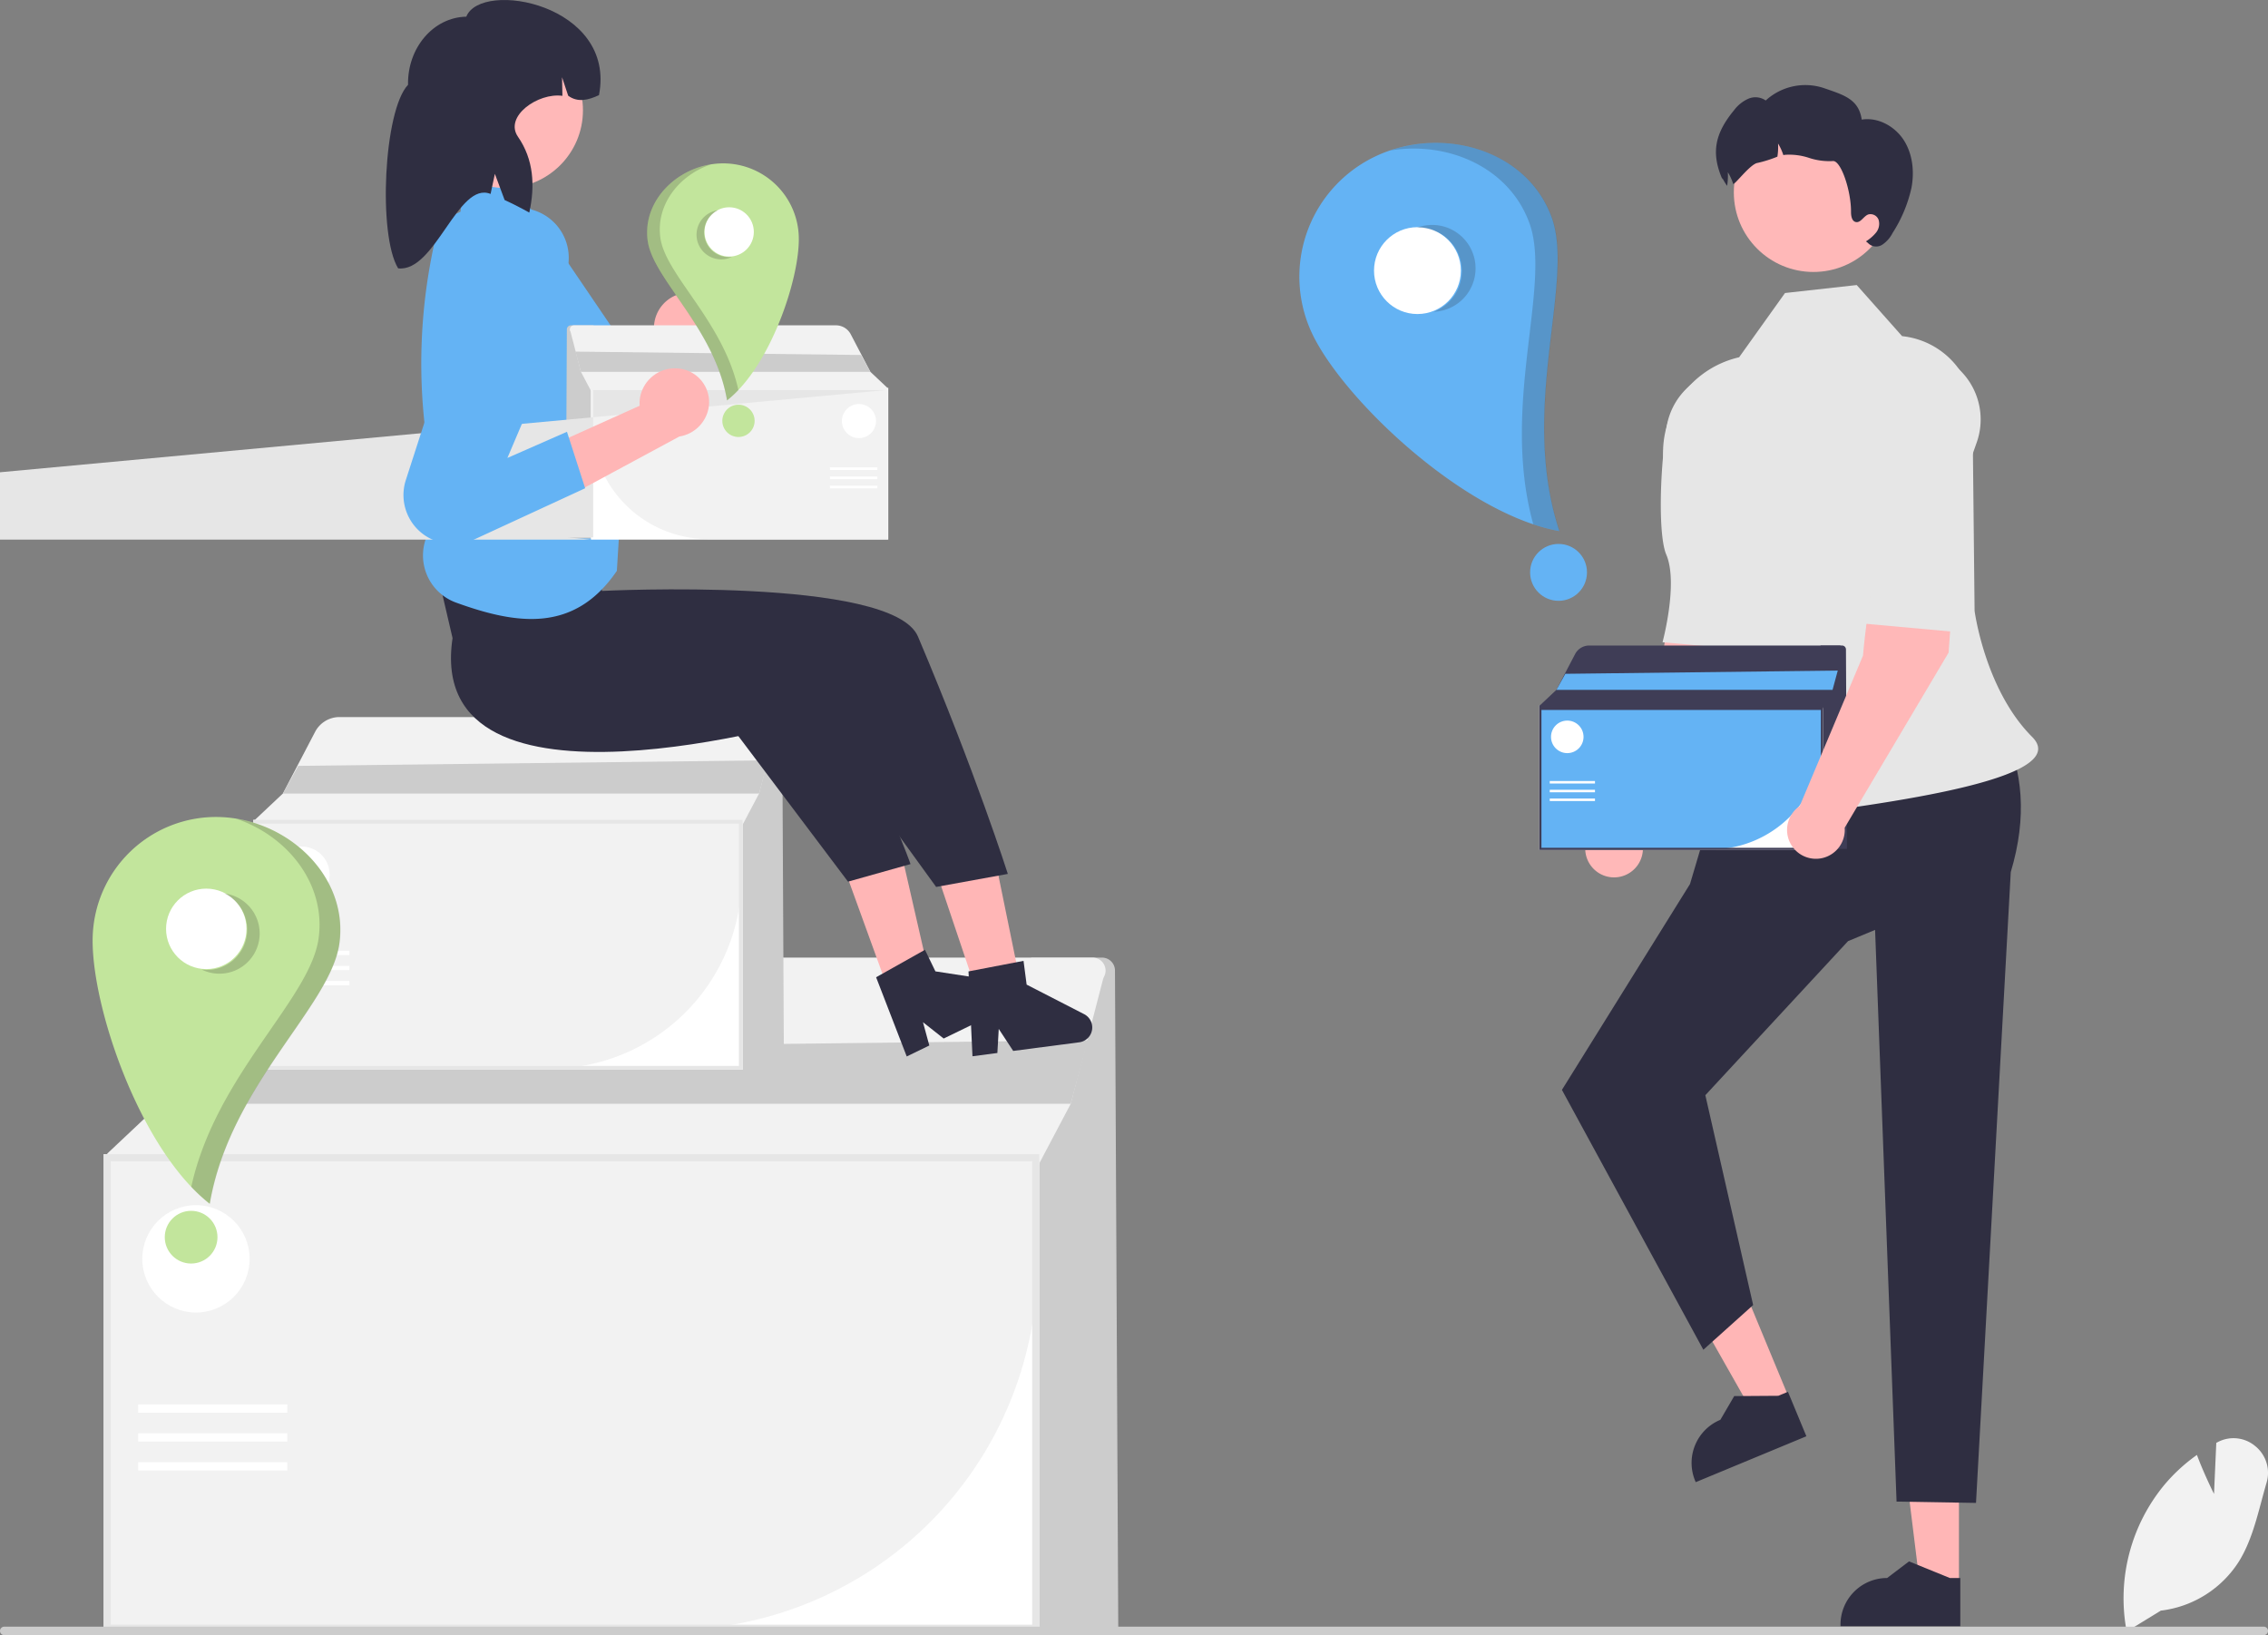 <svg xmlns="http://www.w3.org/2000/svg" data-name="Layer 1" width="638.67" height="460.389"
    viewBox="0 0 638.67 460.389" xmlns:xlink="http://www.w3.org/1999/xlink">
    <rect x="0" y="0" width="638.67" height="460.389" fill="#808080" stroke="none"/>
    <path d="M595.568,678.249H571.034V489.426h19.953a3.656,3.656,0,0,1,3.656,3.638Z"
        transform="translate(-280.665 -219.805)" fill="#ccc" />
    <path d="M573.327,679.249H309.863V544.774H573.327Z" transform="translate(-280.665 -219.805)"
        fill="#fff" />
    <path d="M469.483,678.749H310.363V545.274H572.827v30.13A103.462,103.462,0,0,1,469.483,678.749Z"
        transform="translate(-280.665 -219.805)" fill="#f2f2f2" />
    <path
        d="M591.573,494.789h0a3.656,3.656,0,0,0-.306.79l-9.085,35.018-9.854,18.663H310.863V544.612l14.886-14.014,17.365-33.216a14.823,14.823,0,0,1,2.978-3.928l0,0a14.823,14.823,0,0,1,10.158-4.028H588.34A3.656,3.656,0,0,1,591.573,494.789Z"
        transform="translate(-280.665 -219.805)" fill="#f2f2f2" />
    <path d="M573.327,679.249H309.863V544.774H573.327Zm-261.465-2H571.327V546.774H311.863Z"
        transform="translate(-280.665 -219.805)" fill="#e6e6e6" />
    <polygon points="306.37 292.898 301.516 310.792 45.084 310.792 53.37 295.898 306.37 292.898" fill="#ccc" />
    <rect x="38.913" y="395.435" width="41.999" height="2.324" fill="#fff" />
    <rect x="38.913" y="403.57" width="41.999" height="2.324" fill="#fff" />
    <rect x="38.913" y="411.704" width="41.999" height="2.324" fill="#fff" />
    <circle cx="55.182" cy="354.439" r="15.107" fill="#fff" />
    <path d="M501.421,520.449h-12.83V421.703h10.434a1.912,1.912,0,0,1,1.912,1.902Z"
        transform="translate(-280.665 -219.805)" fill="#ccc" />
    <path d="M489.79,520.972H352.01v-70.324H489.79Z" transform="translate(-280.665 -219.805)"
        fill="#fff" />
    <path d="M435.484,520.71H352.272v-69.801H489.528v15.757A54.106,54.106,0,0,1,435.484,520.71Z"
        transform="translate(-280.665 -219.805)" fill="#f2f2f2" />
    <path
        d="M499.331,424.508h0a1.912,1.912,0,0,0-.16.413l-4.751,18.313-5.153,9.76H352.533v-2.431l7.785-7.329,9.081-17.37a7.752,7.752,0,0,1,1.558-2.054v0a7.752,7.752,0,0,1,5.312-2.106H497.641A1.912,1.912,0,0,1,499.331,424.508Z"
        transform="translate(-280.665 -219.805)" fill="#f2f2f2" />
    <path d="M489.79,520.972H352.01v-70.324H489.79ZM353.056,519.926H488.744V451.694H353.056Z"
        transform="translate(-280.665 -219.805)" fill="#e6e6e6" />
    <polygon points="216.293 214.071 213.755 223.428 79.653 223.428 83.986 215.639 216.293 214.071" fill="#ccc" />
    <rect x="76.426" y="267.693" width="21.963" height="1.215" fill="#fff" />
    <rect x="76.426" y="271.947" width="21.963" height="1.215" fill="#fff" />
    <rect x="76.426" y="276.201" width="21.963" height="1.215" fill="#fff" />
    <circle cx="84.934" cy="246.254" r="7.9" fill="#fff" />
    <path
        d="M879.543,679.181l-.08-.426a50.104,50.104,0,0,1,10.605-40.77,48.613,48.613,0,0,1,8.933-8.301l.316-.228.138.364c1.648,4.346,3.729,8.699,4.677,10.626l.64-14.382.365-.194a9.502,9.502,0,0,1,10.592,1.093,9.665,9.665,0,0,1,3.192,10.349c-.497,1.69-.967,3.443-1.421,5.138-1.561,5.825-3.174,11.848-6.302,16.92a30.285,30.285,0,0,1-22.041,13.925Z"
        transform="translate(-280.665 -219.805)" fill="#f2f2f2" />
    <path
        d="M919.335,679.005a1.186,1.186,0,0,1-1.19,1.19H281.855a1.19,1.19,0,1,1,0-2.38h636.29A1.187,1.187,0,0,1,919.335,679.005Z"
        transform="translate(-280.665 -219.805)" fill="#ccc" />
    <path
        d="M775.01,374.53l-18.213-2.609c-6.16,10.3-8.349,37.715-8.349,37.715l-17.824,42.365a8.123,8.123,0,1,0,12.663,6.101l29.265-49.311Z"
        transform="translate(-280.665 -219.805)" fill="#ffb8b8" />
    <path
        d="M772.111,323.967l0,0A19.412,19.412,0,0,1,787.446,349.609l-3.865,10.955s-2.104,32.985-10.127,42.296l-24.62-2.229s4.501-16.641,1.046-24.693c-2.116-4.931-1.999-21.962.086-35.816A19.362,19.362,0,0,1,772.111,323.967Z"
        transform="translate(-280.665 -219.805)" fill="#e6e6e6" />
    <polygon points="551.636 446.418 540.665 446.417 535.446 404.1 551.638 404.101 551.636 446.418" fill="#ffb6b6" />
    <path
        d="M832.687,677.668l-33.737-.001v-.427a13.132,13.132,0,0,1,13.131-13.131h.001l6.162-4.675,11.498,4.676,2.945 0Z"
        transform="translate(-280.665 -219.805)" fill="#2f2e41" />
    <polygon points="503.939 393.973 493.805 398.174 472.773 361.085 487.731 354.883 503.939 393.973" fill="#ffb6b6" />
    <path
        d="M789.345,624.202l-31.164,12.923-.163-.394a13.132,13.132,0,0,1,7.099-17.16l.001-0,3.901-6.679,12.412-.085,2.72-1.128Z"
        transform="translate(-280.665 -219.805)" fill="#2f2e41" />
    <path
        d="M844.845,425.5l-77.858,8.134-10.415,35.078L720.504,526.675l39.824,73.167,14.025-12.588L760.89,528.171l40.181-43.379,7.619-3.161h0l6.048,160.968,22.37.367,9.789-177.618C851.601,449.657,850.185,436.701,844.845,425.5Z"
        transform="translate(-280.665 -219.805)" fill="#2f2e41" />
    <path
        d="M816.299,314.453l-12.779-14.39-20.193,2.244L770.399,320.4l0,0a27.601,27.601,0,0,0-21.011,31.615c5.017,28.889,22.066,56.907,16.437,71.161-8.546,21.637-9.067,30.461,11.389,27.428s88.989-10.027,75.702-23.314-16.205-35.49-16.205-35.49l-.533-50.797a22.576,22.576,0,0,0-19.878-26.551Z"
        transform="translate(-280.665 -219.805)" fill="#e6e6e6" />
    <circle cx="510.661" cy="54.16" r="22.415" fill="#ffb8b8" />
    <path
        d="M818.945,272.635a38.981,38.981,0,0,1-5.331,12.773,8.694,8.694,0,0,1-2.908,3.302,3.178,3.178,0,0,1-4.039-.505l-.545-.444a11.568,11.568,0,0,0,2.827-2.454,3.939,3.939,0,0,0,.757-3.524,2.426,2.426,0,0,0-2.969-1.585c-1.313.515-2.11,2.413-3.484,2.12-1.111-.242-1.343-1.706-1.343-2.858.04-6.018-2.868-14.57-5.119-14.308a18.156,18.156,0,0,1-6.715-.899,17.592,17.592,0,0,0-6.725-.858c-.162.02-.323.051-.495.081a14.891,14.891,0,0,0-1.494-3.261,17.423,17.423,0,0,1-.182,3.696,34.563,34.563,0,0,1-5.594,1.767c-2.08.293-6.654,6.513-6.866,5.877a14.891,14.891,0,0,0-1.494-3.261,17.423,17.423,0,0,1-.182,3.696c-.01.05-.01.091-.02.141-1.01-1.343-1.626-2.979-1.282-1.727-3.383-7.654-2.07-13.136,3.251-19.589a10.232,10.232,0,0,1,3.988-3.201,5.03,5.03,0,0,1,4.907.485,16.51,16.51,0,0,1,16.378-3.494c5.543,1.929,9.815,3.06,10.663,8.876,4.584-.737,9.3,1.868,11.824,5.755C819.268,263.133,819.783,268.081,818.945,272.635Z"
        transform="translate(-280.665 -219.805)" fill="#2f2e41" />
    <path d="M800.768,458.815h-7.44V401.556H799.379a1.109,1.109,0,0,1,1.109,1.103Z"
        transform="translate(-280.665 -219.805)" fill="#3f3d56" />
    <path d="M794.024,459.119H714.13V418.34H794.024Z" transform="translate(-280.665 -219.805)"
        fill="#fff" />
    <path d="M762.534,458.967H714.282V418.492h79.59v9.137A31.374,31.374,0,0,1,762.534,458.967Z"
        transform="translate(-280.665 -219.805)" fill="#64b3f4" />
    <path
        d="M799.556,403.183h0a1.109,1.109,0,0,0-.093.239l-2.755,10.619-2.988,5.659h-79.287V418.291l4.514-4.25,5.266-10.072a4.495,4.495,0,0,1,.903-1.191h0a4.495,4.495,0,0,1,3.08-1.221h70.379A1.109,1.109,0,0,1,799.556,403.183Z"
        transform="translate(-280.665 -219.805)" fill="#3f3d56" />
    <path d="M794.024,459.119H714.13V418.34H794.024Zm-79.287-.606h78.681V418.947H714.737Z"
        transform="translate(-280.665 -219.805)" fill="#3f3d56" />
    <polygon points="517.515 188.809 516.044 194.236 438.283 194.236 440.795 189.719 517.515 188.809" fill="#64b3f4" />
    <rect x="436.411" y="219.903" width="12.736" height="0.705" fill="#fff" />
    <rect x="436.411" y="222.37" width="12.736" height="0.705" fill="#fff" />
    <rect x="436.411" y="224.837" width="12.736" height="0.705" fill="#fff" />
    <circle cx="441.345" cy="207.471" r="4.581" fill="#fff" />
    <path
        d="M831.85,369.294l-18.213-2.609c-6.16,10.3-8.349,37.715-8.349,37.715l-17.824,42.365a8.123,8.123,0,1,0,12.663,6.101l29.265-49.311Z"
        transform="translate(-280.665 -219.805)" fill="#ffb8b8" />
    <path
        d="M821.978,318.732l0,0a19.412,19.412,0,0,1,15.335,25.642l-3.865,10.955s4.869,32.985-3.155,42.296l-24.62-2.229s4.501-16.641,1.046-24.693c-2.116-4.931-1.999-21.962.086-35.816C808.397,324.307,811.406,317.094,821.978,318.732Z"
        transform="translate(-280.665 -219.805)" fill="#e6e6e6" />
    <path
        d="M667.326,264.155A37.492,37.492,0,0,0,650.508,314.44c9.241,18.53,42.636,50.133,69.28,54.908-11.461-34.8,4.475-70.173-2.178-88.373C710.502,261.526,685.856,254.914,667.326,264.155Z"
        transform="translate(-280.665 -219.805)" fill="#64b3f4" />
    <circle id="ae913700-e609-4a21-8232-fca89ee691a9" data-name="b262ea8c-1946-46c9-a449-3a1996c39394" cx="399.152"
        cy="76.193" r="12.228" fill="#fff" />
    <circle id="e5607a81-7f0e-4105-ad7c-335322d1da37" data-name="bcc29a3a-8123-4529-80aa-6f70df2823cf" cx="438.888"
        cy="161.159" r="8.009" fill="#64b3f4" />
    <path
        d="M683.543,283.145a12.227,12.227,0,1,1,.828,24.441,12.226,12.226,0,0,0-4.686-23.677A12.228,12.228,0,0,1,683.543,283.145Z"
        transform="translate(-280.665 -219.805)" fill="#231f20" opacity="0.2" style="isolation:isolate" />
    <path
        d="M717.672,280.981c6.652,18.201-9.284,53.573,2.178,88.373a51.863,51.863,0,0,1-7.411-1.94c-9.338-33.641,5.318-67.256-1.109-84.841C705.577,266.834,688.338,259.504,672.15,262.178,689.917,256.119,711.158,263.158,717.672,280.981Z"
        transform="translate(-280.665 -219.805)" fill="#231f20" opacity="0.2" style="isolation:isolate" />
    <path
        d="M342.325,449.846a34.741,34.741,0,0,0-35.565,33.897c-.461,19.181,13.197,59.536,32.95,74.993,5.693-33.469,34.073-55.535,36.511-73.325C378.828,466.402,361.507,450.307,342.325,449.846Z"
        transform="translate(-280.665 -219.805)" fill="#c2e59c" />
    <circle id="bacd35f3-e339-4cac-822d-9d99fa991c5b" data-name="b262ea8c-1946-46c9-a449-3a1996c39394" cx="58.092"
        cy="261.533" r="11.33" fill="#fff" />
    <circle id="b2bbbf75-ebb5-482c-96b6-874581e74278" data-name="bcc29a3a-8123-4529-80aa-6f70df2823cf" cx="53.819"
        cy="348.343" r="7.421" fill="#c2e59c" />
    <path
        d="M347.379,472.426a11.33,11.33,0,1,1-9.912,20.377,11.328,11.328,0,0,0,6.422-21.423A11.33,11.33,0,0,1,347.379,472.426Z"
        transform="translate(-280.665 -219.805)" fill="#231f20" opacity="0.2" style="isolation:isolate" />
    <path
        d="M376.269,485.443c-2.438,17.79-30.819,39.856-36.511,73.325a48.056,48.056,0,0,1-5.229-4.8c6.929-31.6,33.5-52.781,35.856-69.969,2.109-15.384-8.834-28.857-23.251-33.682C364.31,453.053,378.657,468.023,376.269,485.443Z"
        transform="translate(-280.665 -219.805)" fill="#231f20" opacity="0.2" style="isolation:isolate" />
    <path
        d="M474.127,302.22a9.959,9.959,0,0,0-9.302,10.317,9.555,9.555,0,0,0,.215,1.565L435.642,332.622l16.253,7.188,25.425-18.689a9.932,9.932,0,0,0,7.022-9.885,9.505,9.505,0,0,0-9.955-9.032Q474.257,302.21,474.127,302.22Z"
        transform="translate(-280.665 -219.805)" fill="#ffb6b6" />
    <path
        d="M445.778,324.205l7.286,15.033-28.808,18.538a14.33,14.33,0,0,1-13.93.933h0a13.731,13.731,0,0,1-7.615-14.645l9.348-53.365a14.805,14.805,0,0,1,16.254-12.259h0a14.041,14.041,0,0,1,12.431,15.484q-.024.217-.054.434a14.404,14.404,0,0,1-.294,1.524l-10.205,37.952Z"
        transform="translate(-280.665 -219.805)" fill="#64b3f4" />
    <rect x="125.962" y="127.704" width="41.198" height="41.198" fill="#ffb8b8" />
    <polygon points="264.862 249.035 280.596 243.742 289.358 286.57 278.696 290.156 264.862 249.035" fill="#ffb6b6" />
    <polygon points="238.195 245.744 253.802 240.086 263.558 282.698 252.983 286.531 238.195 245.744" fill="#ffb6b6" />
    <path
        d="M408.105,399.47c-8.257,55.049,101.704,22.503,101.704,22.503l34.477,47.562,20.185-3.67s-9.082-28.553-25.303-66.829C531.966,382.038,450.173,386.191,450.173,386.191L448.475,372.863l-46.792-.917Z"
        transform="translate(-280.665 -219.805)" fill="#2f2e41" />
    <path
        d="M487.536,425.664l25.427-15.836c18.615,37.171,24.102,53.269,24.102,53.269l-17.598,4.949Z"
        transform="translate(-280.665 -219.805)" fill="#2f2e41" />
    <path
        d="M431.641,280.562l-8.292-10.659-11.829-.513-1.181,10.025-5.861,2.703a157.192,157.192,0,0,0-2.648,68.102l0,0h0a6.064,6.064,0,0,1,1.725,5.89l-.38,1.515.035.055a8.874,8.874,0,0,1,1.178,6.625v0l-2.799,4.974a14.124,14.124,0,0,0,7.518,20.201c17.205,6.236,33.334,8.559,45.266-8.941l3.752-60.986Z"
        transform="translate(-280.665 -219.805)" fill="#64b3f4" />
    <circle cx="142.289" cy="31.057" r="21.871" fill="#ffb8b8" />
    <path
        d="M411.974,224.498c-9.26.178-16.605,8.768-16.405,19.186-6.853,7.151-8.513,42.322-2.787,51.678,10.475,1.216,16.846-24.699,26.032-20.952l1.21-5.656,2.743,7.365q3.502,1.614,6.951,3.544c1.652-7.579,1.243-14.946-3.198-21.363-3.945-5.701,5.656-12.468,12.522-11.512h0l-.101-5.236,1.725,5.204c2.677,1.967,5.637,1.255,8.674-.167v0C454.263,221.002,416.145,214.004,411.974,224.498Z"
        transform="translate(-280.665 -219.805)" fill="#2f2e41" />
    <path
        d="M554.515,517.205l7.01-.916.387-6.782,4.069,6.2,18.592-2.429a4.215,4.215,0,0,0,1.38-7.929l-16.187-8.315-.874-6.691-15.495,2.972Z"
        transform="translate(-280.665 -219.805)" fill="#2f2e41" />
    <path
        d="M536,517.266l6.359-3.088-1.78-6.555,5.823,4.592,16.867-8.19a4.215,4.215,0,0,0-1.202-7.958l-17.986-2.762-2.947-6.07-13.757,7.725Z"
        transform="translate(-280.665 -219.805)" fill="#2f2e41" />
    <path d="M439.998,371.422h7.798V311.404h-6.342a1.162,1.162,0,0,0-1.162,1.156Z"
        transform="translate(-280.665 -219.805)" fill="#ccc" />
    <path d="M447.067,328.997h83.742v42.743H447.067Z" transform="translate(-280.665 -219.805)" fill="#fff" />
    <path d="M447.226,338.732v-9.577H530.65v42.425H480.074A32.885,32.885,0,0,1,447.226,338.732Z"
        transform="translate(-280.665 -219.805)" fill="#f2f2f2" />
    <path
        d="M441.268,313.109h0a1.162,1.162,0,0,1,.097.251l2.888,11.131,3.132,5.932h83.106V328.945l-4.732-4.455-5.52-10.558a4.712,4.712,0,0,0-.947-1.248h0a4.712,4.712,0,0,0-3.229-1.28H442.295A1.162,1.162,0,0,0,441.268,313.109Z"
        transform="translate(-280.665 -219.805)" fill="#f2f2f2" />
    <path d="M64b3f4447.067,328.997h83.742v42.743H447.067Zm83.107,42.107H447.703V329.632h82.471Z"
        transform="translate(-280.665 -219.805)" fill="#e6e6e6" />
    <polygon points="162.045 98.997 163.588 104.685 245.095 104.685 242.461 99.951 162.045 98.997" fill="#ccc" />
    <rect x="233.707" y="131.589" width="13.349" height="0.739" fill="#fff" />
    <rect x="233.707" y="134.174" width="13.349" height="0.739" fill="#fff" />
    <rect x="233.707" y="136.76" width="13.349" height="0.739" fill="#fff" />
    <circle cx="241.885" cy="118.558" r="4.802" fill="#fff" />
    <path
        d="M483.815,265.811A21.287,21.287,0,0,1,505.607,286.581c.282,11.753-8.086,36.48-20.19,45.951-3.488-20.508-20.878-34.029-22.372-44.929C461.448,275.955,472.062,266.093,483.815,265.811Z"
        transform="translate(-280.665 -219.805)" fill="#c2e59c" />
    <circle id="fecde2e6-4a2c-4b09-ace7-bfa7eb0316c1" data-name="b262ea8c-1946-46c9-a449-3a1996c39394" cx="205.337"
        cy="65.302" r="6.942" fill="#fff" />
    <circle id="ad96ff4a-d650-41fb-aeb3-38eefe479f45" data-name="bcc29a3a-8123-4529-80aa-6f70df2823cf" cx="207.955"
        cy="118.494" r="4.547" fill="#c2e59c" />
    <path
        d="M480.718,279.647a6.942,6.942,0,1,0,6.074,12.486,6.941,6.941,0,0,1-3.935-13.127A6.942,6.942,0,0,0,480.718,279.647Z"
        transform="translate(-280.665 -219.805)" fill="#231f20" opacity="0.2" style="isolation:isolate" />
    <path
        d="M463.016,287.623c1.494,10.901,18.884,24.421,22.372,44.929a29.448,29.448,0,0,0,3.204-2.941c-4.246-19.363-20.527-32.341-21.97-42.873-1.292-9.426,5.413-17.682,14.247-20.638C470.344,267.776,461.553,276.949,463.016,287.623Z"
        transform="translate(-280.665 -219.805)" fill="#231f20" opacity="0.2" style="isolation:isolate" />
    <path
        d="M471.448,323.541a9.959,9.959,0,0,0-10.644,8.926,9.555,9.555,0,0,0-.004,1.579l-31.684,14.26,15.097,9.375,27.773-14.979a9.932,9.932,0,0,0,8.326-8.814,9.505,9.505,0,0,0-8.604-10.327Q471.578,323.549,471.448,323.541Z"
        transform="translate(-280.665 -219.805)" fill="#ffb6b6" />
    <path
        d="M440.322,341.377,445.45,357.276l-31.102,14.359a14.33,14.33,0,0,1-13.925-1.01h0a13.731,13.731,0,0,1-5.508-15.561l16.665-51.551a14.805,14.805,0,0,1,17.799-9.883h0a14.041,14.041,0,0,1,10.161,17.059q-.054.212-.114.422a14.404,14.404,0,0,1-.503,1.468l-15.374,36.168Z"
        transform="translate(-280.665 -219.805)" fill="#64b3f4" />
</svg>